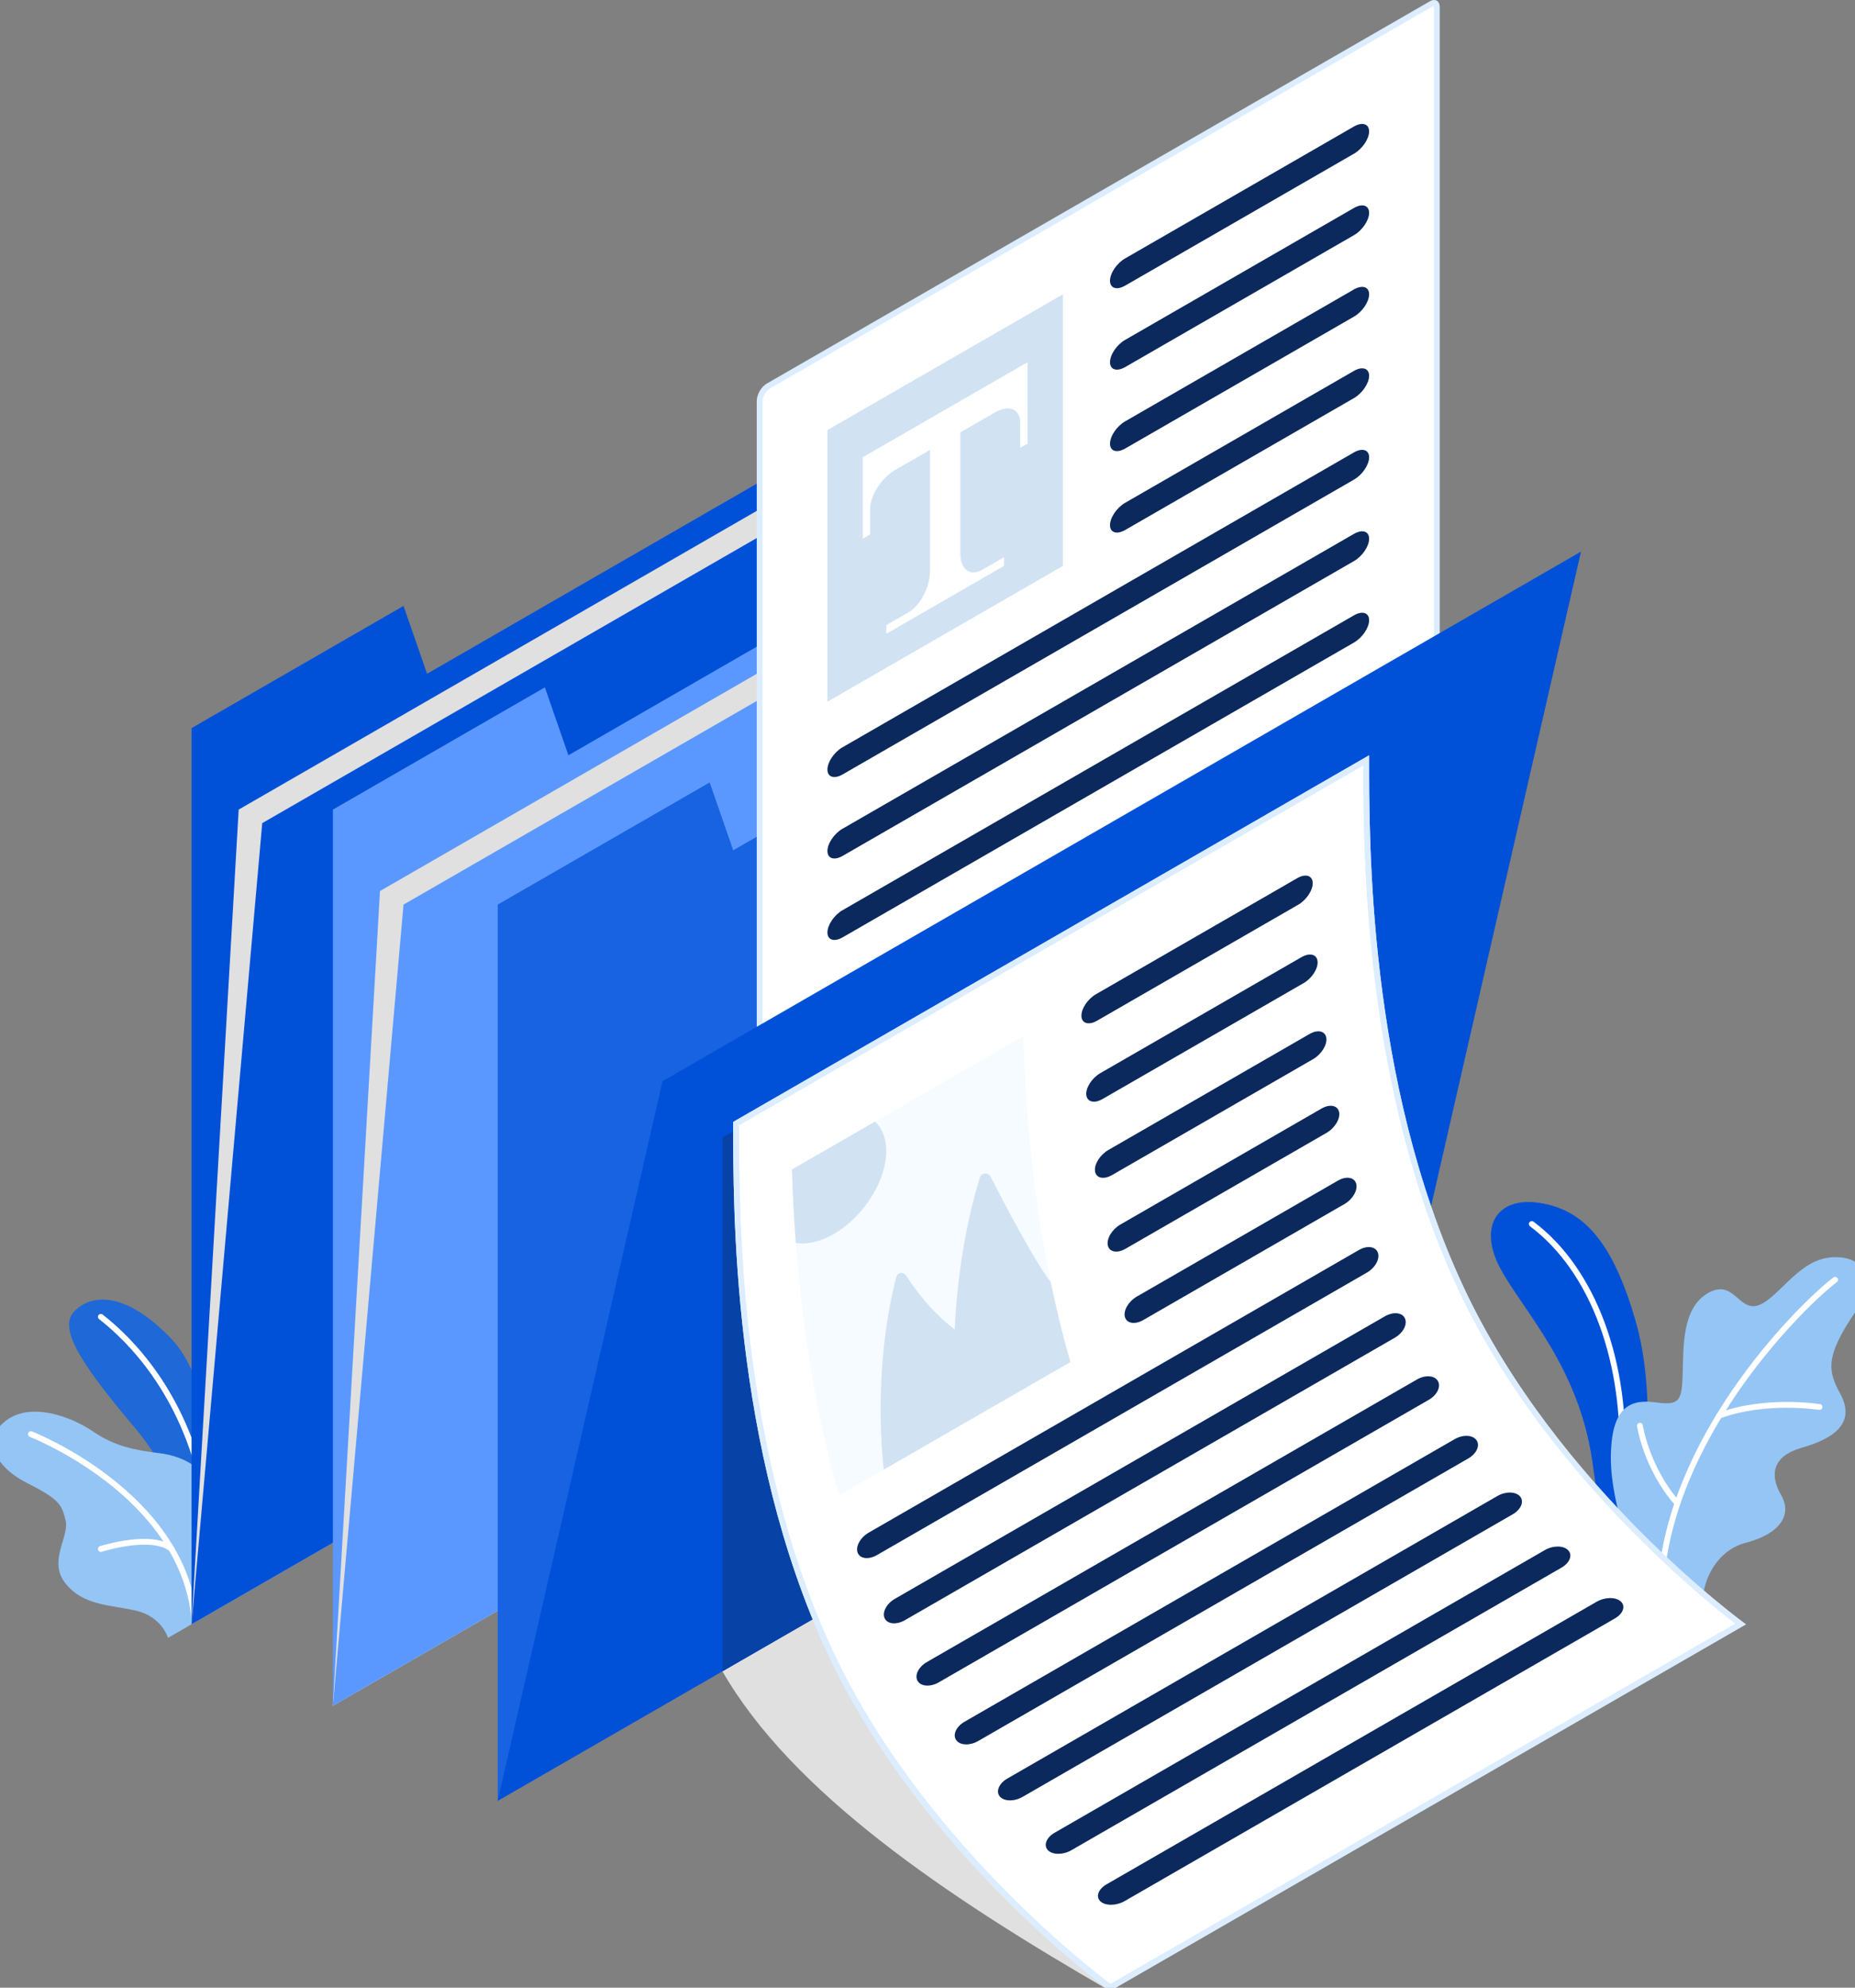 <svg width="549" height="588" viewBox="0 0 549 588" fill="none" xmlns="http://www.w3.org/2000/svg">
<rect x="0" y="0" width="549" height="588" fill="#808080" stroke="none"/>
<g clip-path="url(#clip0)">
<path d="M57.272 470.388C57.272 470.388 57.478 443.224 40.319 422.859C25.116 404.824 17.034 393.383 21.839 388.108C26.643 382.832 36.904 381.565 50.803 396.14C64.684 410.716 65.766 451.154 63.844 460.3L57.272 470.388Z" fill="#1E68D7"/>
<path d="M60.241 441.186C59.846 441.186 59.486 440.912 59.4 440.501C53.395 412.463 37.969 396.963 29.321 390.214C28.943 389.923 28.875 389.392 29.166 389.015C29.458 388.639 29.99 388.57 30.367 388.861C39.204 395.747 54.956 411.572 61.065 440.141C61.168 440.604 60.876 441.066 60.413 441.152C60.361 441.169 60.292 441.186 60.241 441.186Z" fill="white"/>
<path d="M56.688 480.494L49.721 484.518C49.721 484.518 47.937 478.267 40.318 476.486C32.7 474.704 24.755 475.064 19.419 468.453C14.082 461.842 20.586 454.665 19.419 449.784C18.252 444.92 17.48 443.515 7.922 438.651C-1.652 433.787 -5.427 425.72 1.779 420.239C8.986 414.758 20.689 418.783 27.724 423.579C34.004 427.861 39.975 428.991 46.993 429.848C53.994 430.704 65.439 434.626 63.689 450.88C61.921 467.168 56.688 480.494 56.688 480.494Z" fill="#95C5F5"/>
<path d="M29.848 459.084C29.487 459.084 29.144 458.862 29.024 458.485C28.887 458.04 29.127 457.543 29.573 457.406C30.208 457.2 45.051 452.524 51.331 457.56C51.708 457.851 51.76 458.399 51.468 458.759C51.176 459.136 50.627 459.187 50.267 458.896C44.707 454.443 30.26 458.999 30.105 459.05C30.019 459.084 29.933 459.084 29.848 459.084Z" fill="white"/>
<path d="M57.479 479.175C57.05 479.175 56.672 478.85 56.621 478.405C52.794 442.334 9.262 425.224 8.833 425.052C8.387 424.881 8.164 424.384 8.336 423.939C8.507 423.494 9.005 423.271 9.451 423.442C9.897 423.614 54.407 441.101 58.337 478.216C58.388 478.679 58.045 479.107 57.582 479.158C57.547 479.175 57.513 479.175 57.479 479.175Z" fill="white"/>
<path d="M484.272 456.772C484.477 456.189 491.821 418.355 484.272 391.533C477.339 366.938 468.451 357.86 455.685 355.856C442.919 353.852 437.376 363.033 444.154 375.45C450.932 387.885 467.233 404.396 471.248 432.177C472.895 443.618 474.268 453.552 474.268 453.552L484.272 456.772Z" fill="#0051D8"/>
<path opacity="0.2" d="M484.272 456.772C484.477 456.189 491.821 418.355 484.272 391.533C477.339 366.938 468.451 357.86 455.685 355.856C442.919 353.852 437.376 363.033 444.154 375.45C450.932 387.885 467.233 404.396 471.248 432.177C472.895 443.618 474.268 453.552 474.268 453.552L484.272 456.772Z" fill="#0051D8"/>
<path d="M479.961 435.054C479.944 435.054 479.926 435.054 479.909 435.054C479.429 435.02 479.069 434.626 479.103 434.146C480.853 403.522 470.798 376.187 452.833 362.776C452.455 362.485 452.369 361.954 452.661 361.577C452.953 361.2 453.485 361.115 453.862 361.406C472.274 375.142 482.603 403.043 480.819 434.232C480.802 434.711 480.424 435.054 479.961 435.054Z" fill="white"/>
<path d="M504.016 476.468C503.038 469.429 507.088 458.878 516.714 456.378C526.34 453.894 530.63 448.362 527.164 442.333C523.68 436.304 524.504 430.772 533.238 428.272C541.972 425.771 549.625 421.386 544.597 412.206C540.942 405.543 540.136 401.244 549.093 388.108C556.523 377.215 550.448 370.826 541.148 372.042C531.848 373.258 526.1 384.288 520.3 386.155C514.5 388.022 513.128 378.122 505.458 382.541C497.787 386.96 498.268 398.281 498.011 406.177C497.77 414.073 497.256 415.854 490.323 414.895C483.391 413.919 476.613 415.066 476.751 431.8C476.871 446.153 484.541 463.931 484.541 463.931L504.016 476.468Z" fill="#95C5F5"/>
<path d="M491.846 465.763C491.812 465.763 491.777 465.763 491.743 465.763C491.28 465.712 490.937 465.284 490.988 464.821C495.827 421.66 532.924 385.281 542.602 377.899C542.98 377.608 543.511 377.677 543.803 378.053C544.095 378.43 544.026 378.961 543.649 379.252C534.108 386.532 497.474 422.448 492.704 465.01C492.652 465.438 492.275 465.763 491.846 465.763Z" fill="white"/>
<path d="M508.772 419.656C508.429 419.656 508.103 419.451 507.965 419.091C507.794 418.646 508.034 418.149 508.463 417.995C522.31 412.856 537.976 415.271 538.645 415.374C539.109 415.443 539.435 415.888 539.349 416.35C539.28 416.813 538.817 417.121 538.371 417.07C538.216 417.036 522.464 414.621 509.063 419.588C508.978 419.639 508.875 419.656 508.772 419.656Z" fill="white"/>
<path d="M496.449 445.57C496.209 445.57 495.968 445.467 495.797 445.279C486.565 434.848 484.575 422.396 484.489 421.865C484.42 421.403 484.747 420.958 485.21 420.889C485.69 420.82 486.119 421.146 486.188 421.608C486.205 421.728 488.195 434.094 497.084 444.148C497.393 444.508 497.358 445.039 497.015 445.364C496.861 445.501 496.655 445.57 496.449 445.57Z" fill="white"/>
<path d="M56.692 215.394V480.493L328.524 323.845V82.827L126.392 199.311L119.425 179.238L56.692 215.394Z" fill="#0051D8"/>
<path d="M56.692 480.493L70.642 239.492L342.474 82.827L328.524 323.845L56.692 480.493Z" fill="#E0E0E0"/>
<path d="M56.692 480.493L77.609 243.5L349.441 86.852L328.524 323.845L56.692 480.493Z" fill="#0051D8"/>
<path d="M98.526 239.494V504.593L370.358 347.945V106.927L168.225 223.428L161.259 203.338L98.526 239.494Z" fill="#5A98FF"/>
<path d="M98.526 504.593L112.459 263.592L384.291 106.927L370.358 347.945L98.526 504.593Z" fill="#E0E0E0"/>
<path d="M98.526 504.593L119.425 267.6L391.257 110.952L370.358 347.945L98.526 504.593Z" fill="#5A98FF"/>
<path d="M328.515 588.946C279.732 560.822 234.45 530.267 213.791 494.385L276.524 458.229L328.515 588.946Z" fill="#E0E0E0"/>
<path d="M147.299 267.599V532.716L419.13 376.051V135.05L216.998 251.534L210.032 231.46L147.299 267.599Z" fill="#1763E1"/>
<path d="M225.613 345.993C224.927 345.993 224.824 345.205 224.824 344.725V118.608C224.824 117.015 225.991 115.011 227.363 114.206L423.558 1.148C423.884 0.959 424.193 0.856 424.451 0.856C425.137 0.856 425.24 1.644 425.24 2.124V228.241C425.24 229.834 424.073 231.838 422.7 232.643L226.505 345.701C226.179 345.89 225.87 345.993 225.613 345.993Z" fill="white"/>
<path d="M424.347 1.73C424.365 1.816 424.399 1.935 424.399 2.124V228.241C424.399 229.508 423.387 231.255 422.288 231.889L226.076 344.948C225.922 345.033 225.802 345.085 225.716 345.102C225.699 345.016 225.681 344.896 225.681 344.708V118.608C225.681 117.34 226.694 115.593 227.792 114.96L423.987 1.884C424.142 1.798 424.262 1.747 424.347 1.73ZM424.45 0C424.056 0 423.593 0.137 423.129 0.411L226.934 113.47C225.287 114.412 223.966 116.724 223.966 118.608V344.725C223.966 346.061 224.635 346.849 225.613 346.849C226.007 346.849 226.471 346.712 226.934 346.438L423.129 233.379C424.776 232.437 426.098 230.125 426.098 228.241V2.124C426.098 0.771 425.428 0 424.45 0Z" fill="#DBEDFF"/>
<path d="M244.885 127.223L314.584 87.059V167.404L244.885 207.568V127.223Z" fill="#D1E2F3"/>
<path d="M304.118 107.15V131.248L301.939 132.464C301.939 132.464 301.939 129.158 301.939 125.082C301.939 121.006 298.61 119.618 294.509 121.982L264.944 139.024C260.843 141.387 257.514 146.611 257.514 150.688V158.07L255.335 159.371V135.256L304.118 107.15Z" fill="white"/>
<path d="M290.682 168.569C287.113 170.625 284.213 168.466 284.213 163.739V125.083L275.256 129.947V168.895C275.256 173.622 272.356 179.137 268.787 181.192L262.318 184.926V187.478L297.168 167.387V164.835C297.151 164.835 294.251 166.514 290.682 168.569Z" fill="white"/>
<path d="M328.516 83.051C328.516 85.277 330.506 85.911 332.977 84.507L400.738 45.456C403.191 44.034 405.199 41.088 405.199 38.862C405.199 36.652 403.208 36.002 400.738 37.406L332.977 76.457C330.506 77.878 328.516 80.824 328.516 83.051Z" fill="#0B295C"/>
<path d="M328.516 107.149C328.516 109.375 330.506 110.009 332.977 108.605L400.738 69.554C403.191 68.132 405.199 65.186 405.199 62.96C405.199 60.751 403.208 60.1 400.738 61.504L332.977 100.555C330.506 101.976 328.516 104.922 328.516 107.149Z" fill="#0B295C"/>
<path d="M328.516 131.248C328.516 133.475 330.506 134.108 332.977 132.704L400.738 93.653C403.191 92.232 405.199 89.286 405.199 87.059C405.199 84.85 403.208 84.199 400.738 85.603L332.977 124.654C330.506 126.075 328.516 129.021 328.516 131.248Z" fill="#0B295C"/>
<path d="M328.516 155.346C328.516 157.573 330.506 158.206 332.977 156.802L400.738 117.751C403.191 116.33 405.199 113.384 405.199 111.157C405.199 108.948 403.208 108.297 400.738 109.701L332.977 148.752C330.506 150.174 328.516 153.12 328.516 155.346Z" fill="#0B295C"/>
<path d="M244.885 227.658C244.885 229.884 246.875 230.518 249.346 229.113L400.739 141.866C403.193 140.444 405.201 137.499 405.201 135.272C405.201 133.063 403.21 132.412 400.739 133.816L249.346 221.064C246.875 222.485 244.885 225.431 244.885 227.658Z" fill="#0B295C"/>
<path d="M244.885 251.756C244.885 253.965 246.875 254.616 249.346 253.212L400.739 165.964C403.193 164.542 405.201 161.597 405.201 159.37C405.201 157.143 403.21 156.51 400.739 157.914L249.346 245.162C246.875 246.583 244.885 249.529 244.885 251.756Z" fill="#0B295C"/>
<path d="M244.885 275.855C244.885 278.064 246.875 278.715 249.346 277.311L400.739 190.063C403.193 188.642 405.201 185.696 405.201 183.469C405.201 181.243 403.21 180.609 400.739 182.013L249.346 269.261C246.875 270.682 244.885 273.646 244.885 275.855Z" fill="#0B295C"/>
<path d="M147.299 532.717L196.081 319.822L467.913 163.174L419.13 376.051L147.299 532.717Z" fill="#0051D8"/>
<path d="M213.808 336.504V494.385L276.524 458.229V300.347L213.808 336.504Z" fill="#0742A6"/>
<path d="M328.585 587.918C323.249 583.962 271.823 544.705 245.673 488.647C217.841 428.975 217.858 359.369 217.876 333.181V332.359L404.359 224.901C404.342 251.346 404.393 321.037 432.328 380.915C457.878 435.672 507.347 474.466 515.189 480.392L328.585 587.918Z" fill="white"/>
<path d="M403.484 226.392C403.484 253.933 404.016 322.323 431.521 381.293C456.213 434.199 503.16 472.274 513.61 480.307L328.636 586.908C321.413 581.462 271.892 542.89 246.428 488.288C218.665 428.787 218.699 359.335 218.699 333.181V332.856L403.484 226.392ZM405.2 223.428L217 331.88C217 356.526 216.486 428.136 244.884 489.025C272.767 548.782 328.516 588.963 328.516 588.963L516.715 480.512C516.715 480.512 460.949 440.348 433.066 380.573C404.668 319.668 405.2 248.058 405.2 223.428Z" fill="#DBEDFF"/>
<path d="M403.484 226.392C403.484 253.933 404.016 322.323 431.521 381.293C456.213 434.199 503.16 472.274 513.61 480.307L328.636 586.908C321.412 581.462 271.892 542.89 246.428 488.288C218.665 428.787 218.699 359.335 218.699 333.181V332.856L403.484 226.392ZM405.2 223.428L217 331.88C217 356.526 216.486 428.136 244.884 489.025C272.767 548.782 328.516 588.963 328.516 588.963L516.715 480.512C516.715 480.512 460.949 440.348 433.066 380.573C404.668 319.668 405.2 248.058 405.2 223.428Z" fill="#DBEDFF"/>
<path d="M383.906 259.791L324.381 294.097C321.91 295.519 319.971 298.43 320.057 300.588C320.143 302.763 322.219 303.363 324.69 301.941L384.214 267.635C386.668 266.213 388.59 263.302 388.504 261.144C388.418 258.968 386.376 258.369 383.906 259.791Z" fill="#0B295C"/>
<path d="M385.171 283.153L325.646 317.459C323.176 318.881 321.322 321.741 321.494 323.865C321.683 325.971 323.845 326.537 326.298 325.115L385.84 290.809C388.294 289.387 390.13 286.527 389.941 284.42C389.769 282.296 387.642 281.731 385.171 283.153Z" fill="#0B295C"/>
<path d="M387.557 305.88L328.032 340.187C325.562 341.608 323.794 344.417 324.086 346.472C324.378 348.528 326.625 349.042 329.096 347.62L388.621 313.314C391.074 311.892 392.825 309.083 392.533 307.028C392.224 304.973 390.011 304.476 387.557 305.88Z" fill="#0B295C"/>
<path d="M391.128 327.924L331.604 362.23C329.133 363.652 327.452 366.409 327.863 368.396C328.275 370.383 330.609 370.828 333.08 369.424L392.604 335.117C395.058 333.696 396.722 330.938 396.31 328.951C395.881 326.982 393.582 326.519 391.128 327.924Z" fill="#0B295C"/>
<path d="M395.97 349.248L336.446 383.554C333.992 384.976 332.396 387.682 332.928 389.6C333.46 391.518 335.897 391.912 338.368 390.491L397.892 356.184C400.363 354.763 401.907 352.074 401.375 350.155C400.826 348.237 398.424 347.826 395.97 349.248Z" fill="#0B295C"/>
<path d="M402.161 369.783L257.1 453.383C254.646 454.804 253.153 457.442 253.822 459.292C254.491 461.124 257.048 461.45 259.502 460.045L404.563 376.446C407.017 375.024 408.458 372.387 407.789 370.554C407.12 368.704 404.615 368.362 402.161 369.783Z" fill="#0B295C"/>
<path d="M409.885 389.377L264.823 472.976C262.369 474.398 261.013 476.967 261.82 478.714C262.626 480.461 265.303 480.718 267.757 479.313L412.819 395.714C415.29 394.292 416.611 391.74 415.787 389.976C414.998 388.246 412.355 387.972 409.885 389.377Z" fill="#0B295C"/>
<path d="M419.352 408.081L274.29 491.68C271.837 493.102 270.601 495.602 271.579 497.263C272.557 498.925 275.371 499.096 277.825 497.675L422.887 414.075C425.357 412.654 426.524 410.17 425.546 408.526C424.568 406.865 421.806 406.659 419.352 408.081Z" fill="#0B295C"/>
<path d="M430.502 425.738L285.44 509.337C282.987 510.759 281.871 513.191 283.004 514.767C284.136 516.343 287.053 516.445 289.507 515.024L434.569 431.425C437.022 430.003 438.103 427.588 436.971 426.029C435.856 424.454 432.973 424.317 430.502 425.738Z" fill="#0B295C"/>
<path d="M443.175 442.541L298.114 526.14C295.66 527.562 294.648 529.942 295.9 531.432C297.153 532.922 300.173 532.974 302.644 531.552L447.705 447.953C450.159 446.531 451.137 444.185 449.885 442.695C448.632 441.205 445.629 441.119 443.175 442.541Z" fill="#0B295C"/>
<path d="M457.191 458.555L312.13 542.155C309.659 543.576 308.766 545.888 310.139 547.327C311.512 548.749 314.635 548.749 317.088 547.327L462.15 463.728C464.604 462.306 465.479 460.011 464.106 458.59C462.751 457.151 459.662 457.134 457.191 458.555Z" fill="#0B295C"/>
<path d="M472.534 473.832L327.473 557.431C325.019 558.853 324.212 561.114 325.705 562.484C327.198 563.837 330.407 563.786 332.878 562.364L477.939 478.765C480.393 477.343 481.182 475.117 479.689 473.747C478.179 472.376 474.988 472.411 472.534 473.832Z" fill="#0B295C"/>
<path opacity="0.8" d="M302.833 306.514L234.404 345.958C235.159 370.691 237.99 406.401 248.371 442.352L316.801 402.907C306.42 366.957 303.588 331.246 302.833 306.514Z" fill="#F4FAFF"/>
<path d="M262.298 340.478C262.298 336.641 261.045 333.695 258.952 331.794L234.38 345.958C234.586 352.501 234.929 359.814 235.53 367.676C238.224 368.121 241.398 367.625 244.83 366.049C254.473 361.544 262.298 350.103 262.298 340.478Z" fill="#D1E2F3"/>
<path d="M310.974 379.272C306.409 373.517 297.126 355.807 293.163 348.082C292.459 346.712 290.451 346.901 289.988 348.374C283.142 370.331 282.558 393.333 282.558 393.333C277.05 388.983 273.104 384.667 268.025 377.199C267.287 376.12 265.622 376.411 265.296 377.679C257.815 406.436 261.573 434.73 261.573 434.73L316.773 402.925C314.491 394.978 312.587 387.065 310.974 379.272Z" fill="#D1E2F3"/>
</g>
<defs>
<clipPath id="clip0">
<rect width="549" height="588" fill="white"/>
</clipPath>
</defs>
</svg>
